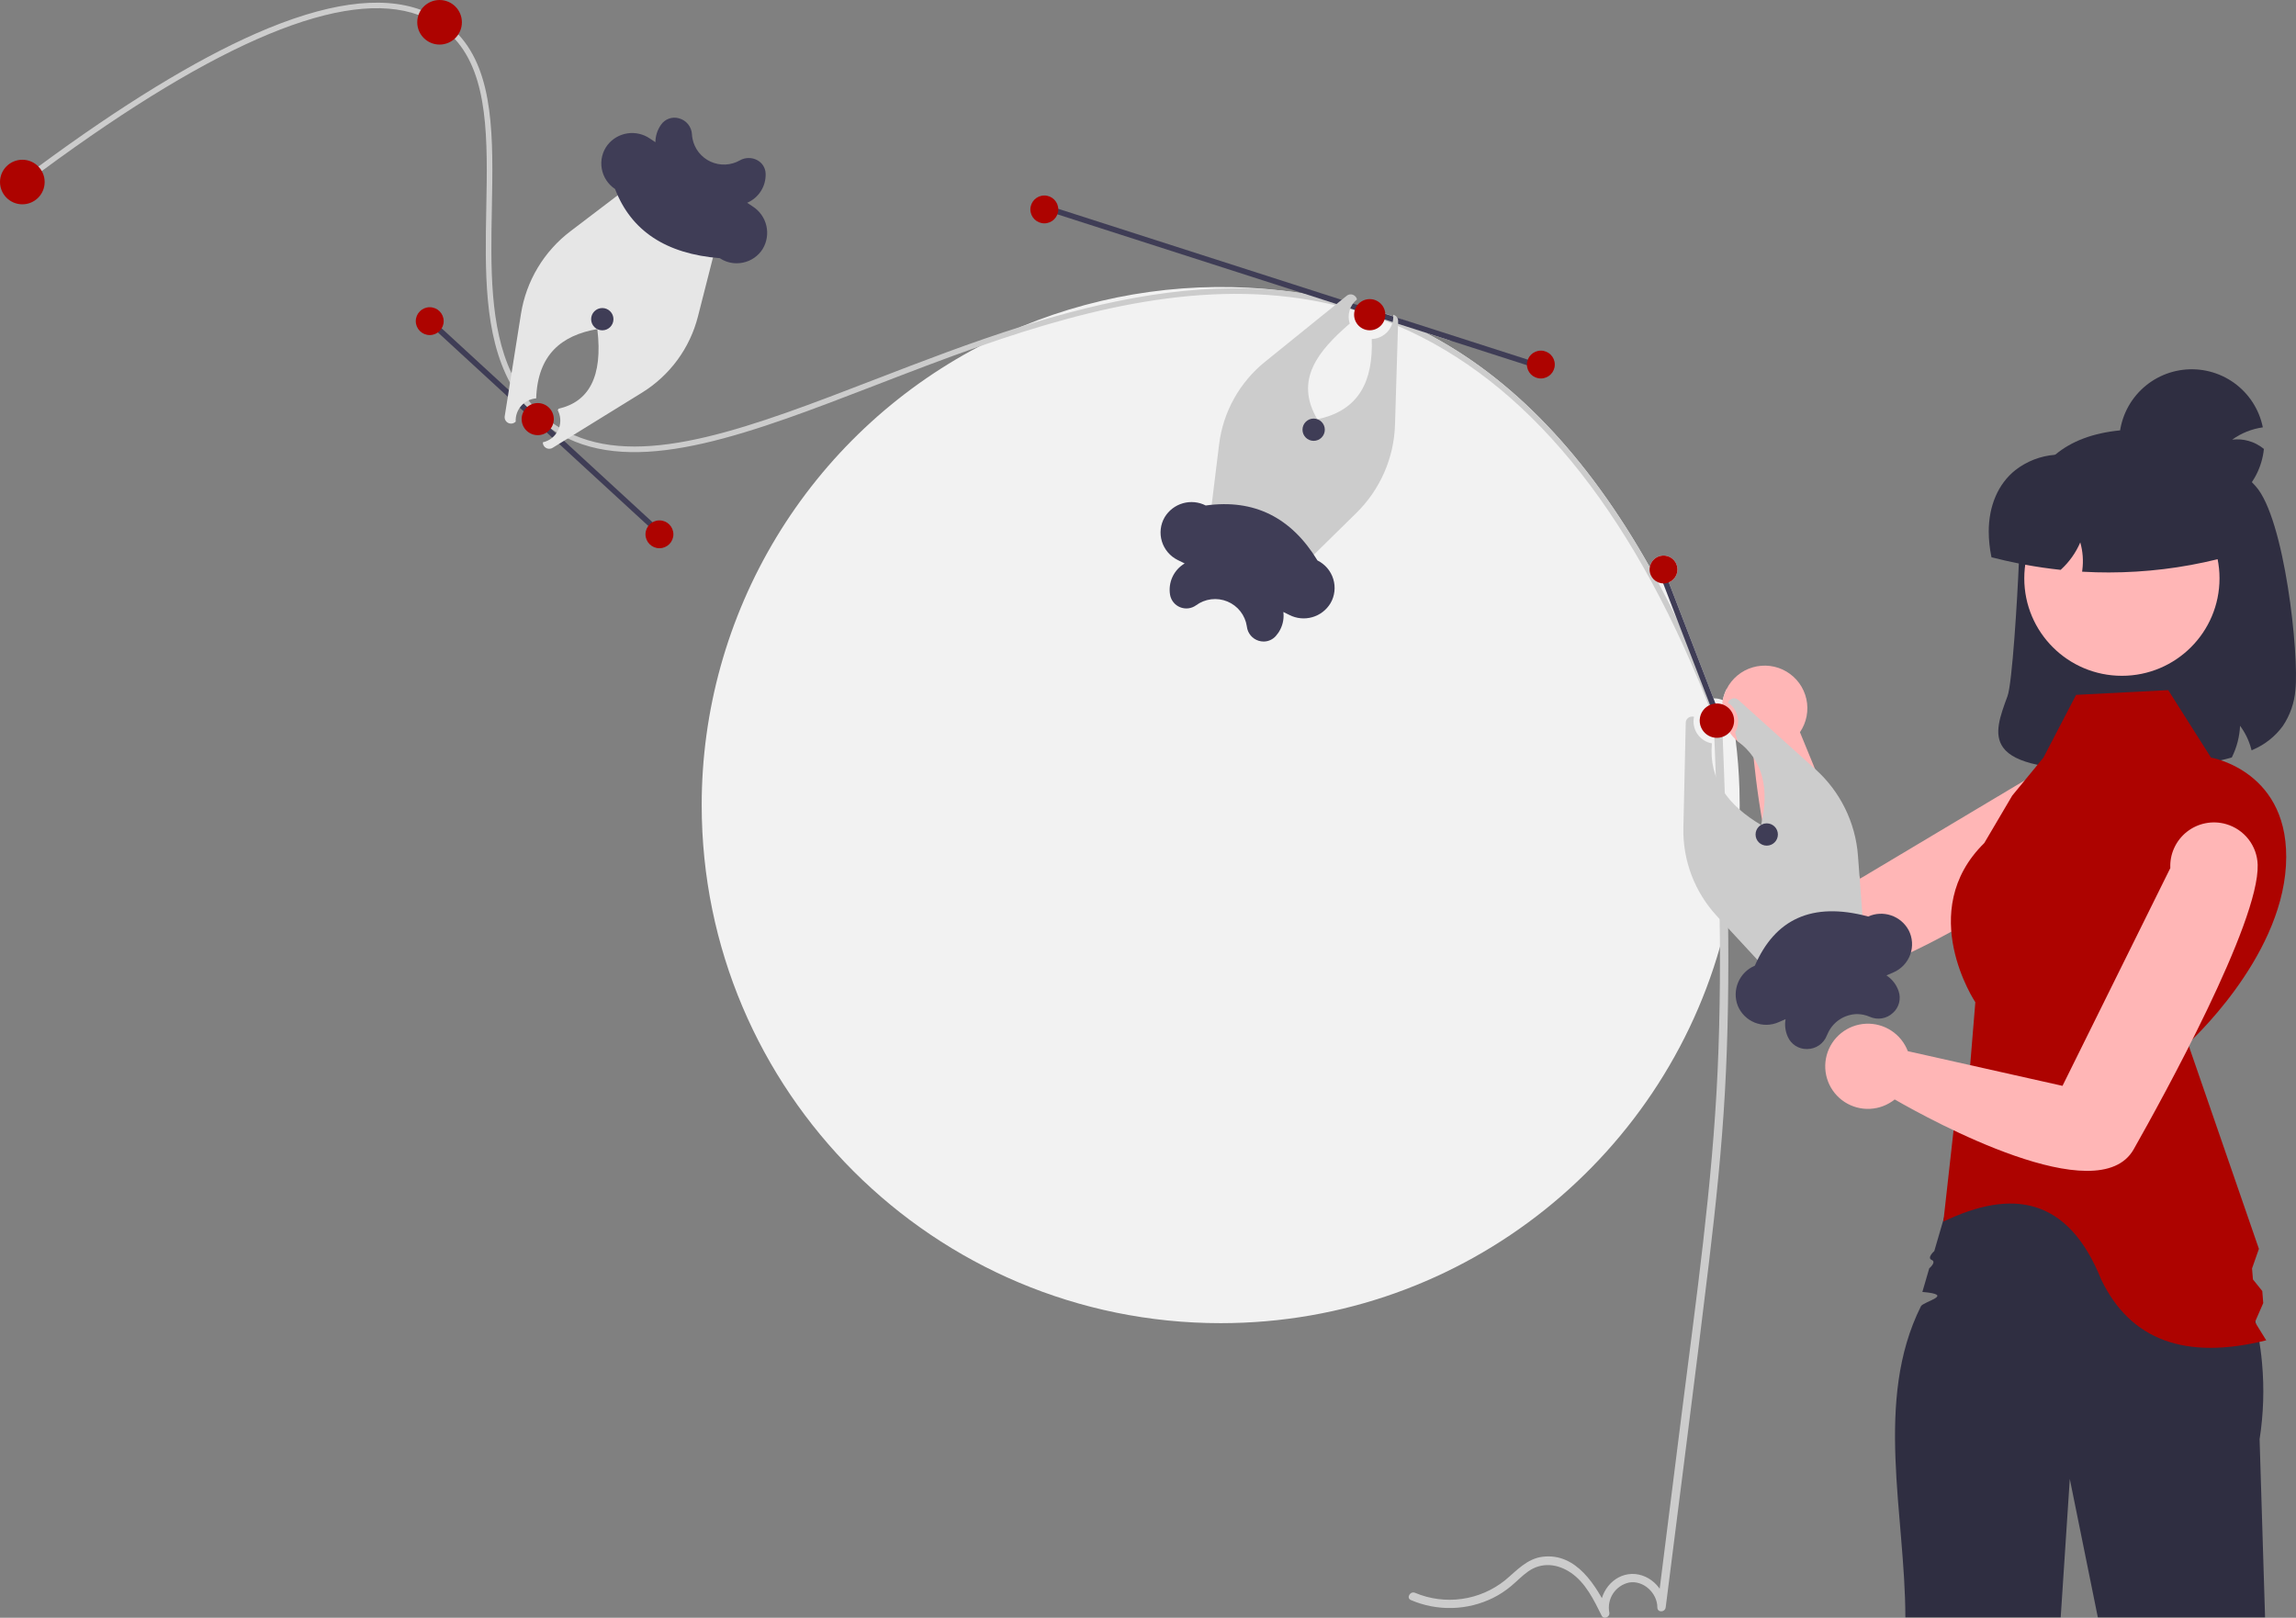 <svg width="298" height="210" viewBox="0 0 298 210" fill="none" xmlns="http://www.w3.org/2000/svg">
<rect x="0" y="0" width="298" height="210" fill="#808080" stroke="none"/>
<g clip-path="url(#clip0_73_769)">
<path d="M225.798 104.507C225.801 109.77 225.187 115.014 223.969 120.134C216.91 149.739 190.248 171.758 158.436 171.758C121.235 171.758 91.074 141.647 91.074 104.507C91.071 92.258 94.419 80.24 100.758 69.751C107.096 59.263 116.184 50.702 127.04 44.994C127.044 44.994 127.048 44.99 127.051 44.99C128.876 44.025 130.752 43.145 132.679 42.351C143.336 37.97 154.936 36.375 166.382 37.719C167.363 37.835 168.341 37.972 169.308 38.128C170.883 38.385 172.438 38.694 173.972 39.057C174.36 39.144 174.744 39.238 175.124 39.339C175.2 39.357 175.273 39.379 175.349 39.397C175.425 39.415 175.497 39.433 175.57 39.455H175.573C175.718 39.491 175.863 39.527 176.008 39.567C176.363 39.664 176.718 39.762 177.073 39.867C178.17 40.178 179.255 40.519 180.328 40.89C180.499 40.948 180.665 41.006 180.835 41.064C180.922 41.096 181.006 41.125 181.093 41.158C181.183 41.187 181.27 41.219 181.361 41.252C183.771 42.121 186.129 43.13 188.423 44.271L184.892 43.135C196.187 48.917 205.966 59.124 214.125 73.626C214.186 73.264 214.356 72.93 214.611 72.667C214.867 72.403 215.196 72.224 215.556 72.152C215.916 72.08 216.29 72.118 216.627 72.263C216.965 72.407 217.25 72.651 217.446 72.961C217.495 73.038 217.537 73.119 217.573 73.203C217.668 73.421 217.719 73.655 217.723 73.893C217.727 74.13 217.684 74.367 217.596 74.588C217.509 74.808 217.378 75.01 217.213 75.181C217.047 75.351 216.85 75.488 216.631 75.582C216.619 75.588 216.605 75.593 216.592 75.597L222.393 90.656C222.808 90.641 223.222 90.719 223.603 90.883C223.698 90.381 223.865 89.895 224.099 89.441C224.215 89.94 224.324 90.442 224.428 90.949C224.465 91.137 224.505 91.321 224.537 91.509V91.513C224.736 92.507 224.91 93.511 225.059 94.525C225.073 94.608 225.084 94.687 225.099 94.77V94.774C225.157 95.172 225.211 95.573 225.262 95.974C225.529 98.097 225.697 100.249 225.765 102.432C225.787 103.122 225.798 103.813 225.798 104.507Z" fill="#F2F2F2"/>
<path d="M222.435 93.903C223.022 108.914 223.61 123.951 222.932 138.97C222.258 153.885 220.133 168.693 218.271 183.494L215.107 208.644H216.193C216.196 206.157 213.821 203.968 211.314 204.353C208.918 204.721 207.298 207.278 207.826 209.597L208.819 209.179C207.168 205.854 204.626 201.556 200.244 202.077C198.185 202.322 196.858 203.872 195.356 205.122C193.738 206.424 191.797 207.263 189.74 207.552C187.682 207.842 185.585 207.569 183.67 206.765C183.035 206.489 182.481 207.424 183.121 207.701C184.817 208.43 186.65 208.781 188.495 208.731C190.341 208.681 192.153 208.231 193.806 207.412C194.635 206.996 195.413 206.485 196.124 205.889C196.877 205.263 197.553 204.539 198.357 203.976C200.106 202.75 202.158 202.986 203.878 204.152C205.808 205.461 206.876 207.703 207.881 209.726C208.164 210.297 209.005 209.886 208.874 209.309C208.71 208.453 208.887 207.567 209.369 206.841C209.851 206.115 210.598 205.606 211.451 205.423C213.321 205.107 215.109 206.813 215.107 208.644C215.106 209.362 216.108 209.316 216.193 208.644C218.07 193.721 220.017 178.805 221.809 163.872C222.692 156.509 223.466 149.131 223.88 141.725C224.299 134.225 224.381 126.71 224.287 119.2C224.181 110.764 223.851 102.333 223.521 93.903C223.494 93.207 222.407 93.204 222.435 93.903Z" fill="#CCCCCC"/>
<path d="M273.205 108.206C266.818 112.84 260.161 117.09 253.268 120.933C251.385 121.967 249.537 122.918 247.799 123.724C245.105 124.975 242.667 125.883 240.762 126.219L240.759 126.223C240.48 126.274 240.208 126.31 239.951 126.335C237.586 126.563 235.649 125.145 234.07 122.817C231.868 119.577 230.358 114.573 229.34 109.772C229.137 108.824 228.956 107.888 228.793 106.973C228.033 102.746 227.652 99.008 227.497 97.243C226.779 97.037 226.111 96.686 225.534 96.213V96.209C225.439 96.136 225.348 96.058 225.262 95.974C225.065 95.791 224.882 95.593 224.715 95.381C223.927 94.406 223.499 93.189 223.502 91.936C223.502 91.069 223.706 90.214 224.1 89.441V89.437C224.441 88.762 224.919 88.164 225.501 87.681C226.084 87.197 226.76 86.838 227.487 86.626C228.214 86.413 228.977 86.352 229.729 86.446C230.481 86.54 231.206 86.787 231.858 87.171C232.511 87.556 233.077 88.07 233.523 88.682C233.968 89.294 234.283 89.991 234.448 90.73C234.613 91.468 234.624 92.232 234.481 92.975C234.338 93.718 234.044 94.424 233.617 95.049L235.569 99.807L235.573 99.811L241.36 113.904V113.908L241.422 114.056L262.8 101.297L265.784 99.514L266.36 99.171C267.506 98.289 268.946 97.878 270.386 98.021C271.826 98.164 273.157 98.851 274.107 99.941H274.11C274.62 100.531 275.003 101.221 275.235 101.965C275.467 102.71 275.543 103.495 275.458 104.27C275.373 105.045 275.129 105.795 274.742 106.472C274.354 107.149 273.831 107.74 273.205 108.206Z" fill="#FFB6B6"/>
<path d="M223.582 94.271L222.904 94.525C222.437 93.274 221.961 92.043 221.477 90.833C211.431 65.708 197.988 49.416 181.448 42.315C181.198 42.206 180.948 42.101 180.695 42C180.358 41.859 180.017 41.722 179.677 41.595C179.126 41.378 178.569 41.176 178.011 40.984C177.265 40.727 176.518 40.49 175.769 40.272C175.588 40.218 175.404 40.163 175.222 40.117C174.574 39.932 173.93 39.762 173.281 39.614C157.806 35.915 141.958 39.769 127.052 44.99C127.048 44.99 127.044 44.994 127.041 44.994C122.488 46.588 118.019 48.313 113.681 49.987C97.637 56.177 83.531 61.619 73.698 56.915C73.322 56.737 72.952 56.542 72.59 56.333C72.199 56.105 71.811 55.859 71.435 55.599C71.388 55.566 71.341 55.533 71.297 55.497C70.891 55.208 70.493 54.897 70.106 54.565C69.53 54.07 68.989 53.536 68.487 52.967C68.389 52.858 68.291 52.749 68.197 52.637C68.179 52.612 68.157 52.587 68.139 52.565C67.397 51.67 66.747 50.704 66.198 49.68C62.801 43.389 62.96 35.073 63.116 26.974C63.282 18.209 63.446 9.875 59.005 5.027C58.37 4.327 57.647 3.712 56.854 3.197C56.063 2.679 55.213 2.257 54.323 1.939C44.773 -1.518 28.352 5.283 5.417 22.205C4.656 22.765 3.892 23.336 3.117 23.918L2.679 23.34C3.454 22.758 4.222 22.183 4.982 21.622C15.829 13.625 25.306 7.825 33.194 4.358C42.212 0.391 49.408 -0.635 54.645 1.288C55.561 1.621 56.436 2.057 57.252 2.59C58.069 3.122 58.818 3.751 59.483 4.463C64.177 9.495 64.01 18.021 63.84 26.984C63.695 34.603 63.543 42.416 66.394 48.45C67.025 49.804 67.831 51.069 68.791 52.214C68.849 52.283 68.91 52.352 68.968 52.42C69.468 52.99 70.007 53.524 70.58 54.019C70.917 54.311 71.264 54.583 71.62 54.839C72.033 55.14 72.462 55.419 72.905 55.674C73.401 55.964 73.914 56.225 74.441 56.456C83.998 60.664 97.778 55.345 113.42 49.311C119.62 46.917 126.074 44.43 132.679 42.351C143.657 38.894 155.054 36.569 166.382 37.719C167.287 37.806 168.197 37.922 169.102 38.063C170.735 38.309 172.365 38.63 173.991 39.039C174.371 39.133 174.748 39.234 175.125 39.339C175.273 39.375 175.418 39.419 175.566 39.462C175.711 39.502 175.86 39.541 176.005 39.585C176.751 39.805 177.5 40.044 178.247 40.301C178.88 40.521 179.514 40.753 180.141 40.995C180.369 41.085 180.601 41.176 180.832 41.273C181.039 41.356 181.249 41.443 181.455 41.53C182.614 42.022 183.762 42.553 184.892 43.135C196.188 48.917 205.966 59.124 214.126 73.626C214.488 74.27 214.85 74.924 215.205 75.589C216.041 77.141 216.859 78.739 217.657 80.384C219.239 83.63 220.75 87.058 222.187 90.666C222.517 91.484 222.84 92.312 223.158 93.15C223.299 93.523 223.44 93.895 223.582 94.271Z" fill="#CCCCCC"/>
<path d="M2.898 26.521C4.498 26.521 5.796 25.226 5.796 23.628C5.796 22.031 4.498 20.736 2.898 20.736C1.298 20.736 0.001 22.031 0.001 23.628C0.001 25.226 1.298 26.521 2.898 26.521Z" fill="#AD0300"/>
<path d="M57.053 5.786C58.653 5.786 59.95 4.491 59.95 2.893C59.95 1.296 58.653 0.001 57.053 0.001C55.452 0.001 54.155 1.296 54.155 2.893C54.155 4.491 55.452 5.786 57.053 5.786Z" fill="#AD0300"/>
<path d="M56.021 41.422L55.53 41.954L85.821 69.813L86.311 69.281L56.021 41.422Z" fill="#3F3D56"/>
<path d="M55.775 43.495C56.775 43.495 57.586 42.686 57.586 41.688C57.586 40.689 56.775 39.88 55.775 39.88C54.775 39.88 53.964 40.689 53.964 41.688C53.964 42.686 54.775 43.495 55.775 43.495Z" fill="#AD0300"/>
<path d="M85.623 21.21L80.741 24.92L74.06 30C70.596 32.622 68.285 36.483 67.613 40.771L66.393 48.45L66.197 49.68L66.045 50.642L65.911 51.502L65.509 54.022C65.48 54.197 65.508 54.377 65.59 54.535C65.671 54.693 65.801 54.821 65.96 54.9C66.119 54.979 66.3 55.005 66.475 54.973C66.65 54.942 66.811 54.855 66.933 54.726C66.896 53.977 67.153 53.243 67.65 52.681C68.147 52.118 68.844 51.771 69.592 51.712C69.783 46.057 72.856 43.529 77.515 42.719L77.562 42.665L77.529 42.73C78.274 48.95 76.397 52.166 72.488 53.057L72.39 53.257C72.422 53.317 72.454 53.377 72.482 53.441C72.653 53.832 72.735 54.256 72.722 54.682C72.709 55.109 72.602 55.527 72.408 55.907C72.214 56.287 71.938 56.62 71.6 56.881C71.262 57.142 70.87 57.325 70.453 57.416C70.451 57.492 70.459 57.568 70.478 57.641C70.513 57.766 70.576 57.881 70.662 57.978C70.749 58.074 70.857 58.149 70.978 58.197C71.099 58.245 71.229 58.264 71.358 58.253C71.488 58.242 71.613 58.201 71.724 58.133L72.56 57.616L73.201 57.222L73.698 56.915L74.44 56.455L83.302 50.985C86.933 48.751 89.548 45.192 90.592 41.063L92.693 32.816L94.207 26.879L85.623 21.21Z" fill="#E6E6E6"/>
<path d="M85.589 71.166C86.589 71.166 87.4 70.357 87.4 69.359C87.4 68.36 86.589 67.551 85.589 67.551C84.589 67.551 83.778 68.36 83.778 69.359C83.778 70.357 84.589 71.166 85.589 71.166Z" fill="#AD0300"/>
<path d="M241.776 119.472L241.36 113.908V113.904L241.15 111.109C240.834 106.782 238.85 102.745 235.616 99.847L235.572 99.81L235.569 99.807L225.631 90.865C225.498 90.742 225.328 90.666 225.147 90.649C224.966 90.633 224.785 90.677 224.632 90.775C224.555 90.821 224.486 90.88 224.429 90.948C224.361 91.03 224.31 91.124 224.278 91.225C224.897 91.626 225.339 92.248 225.513 92.964C225.687 93.68 225.58 94.436 225.214 95.075L225.533 96.209V96.213C228.849 98.684 229.657 102.407 228.579 107.071L228.601 107.143L228.565 107.082C224.305 104.553 221.758 101.222 222.191 96.495C221.808 96.428 221.443 96.284 221.118 96.073C220.792 95.861 220.512 95.587 220.295 95.265C220.078 94.943 219.928 94.581 219.855 94.2C219.781 93.82 219.785 93.428 219.866 93.049C219.789 93.025 219.71 93.013 219.63 93.013C219.557 93.012 219.483 93.022 219.413 93.042C219.237 93.086 219.081 93.186 218.969 93.329C218.857 93.471 218.795 93.646 218.794 93.826L218.489 107.414C218.385 111.67 219.948 115.799 222.846 118.923L223.969 120.134L228.63 125.174L232.791 129.676L240.759 126.223L240.762 126.219L242.232 125.583L241.776 119.472Z" fill="#CCCCCC"/>
<path d="M69.792 56.488C70.945 56.488 71.879 55.555 71.879 54.405C71.879 53.254 70.945 52.321 69.792 52.321C68.639 52.321 67.705 53.254 67.705 54.405C67.705 55.555 68.639 56.488 69.792 56.488Z" fill="#AD0300"/>
<path d="M78.172 42.879C78.972 42.879 79.621 42.231 79.621 41.433C79.621 40.634 78.972 39.986 78.172 39.986C77.372 39.986 76.724 40.634 76.724 41.433C76.724 42.231 77.372 42.879 78.172 42.879Z" fill="#3F3D56"/>
<path d="M223.332 93.085L223.158 93.15L222.655 93.346L221.662 90.771L217.664 80.398L217.657 80.384L215.868 75.734H215.864L215.292 74.244L215.969 73.984L216.592 75.597L222.394 90.656L223.332 93.085Z" fill="#3F3D56"/>
<path d="M216.631 75.582C216.618 75.588 216.605 75.593 216.591 75.597C216.362 75.691 216.115 75.738 215.867 75.734H215.863C215.636 75.726 215.413 75.677 215.204 75.589C214.777 75.408 214.437 75.07 214.252 74.646C214.11 74.326 214.066 73.971 214.125 73.626C214.186 73.264 214.355 72.93 214.611 72.667C214.866 72.403 215.196 72.224 215.556 72.152C215.916 72.08 216.289 72.118 216.627 72.263C216.964 72.407 217.25 72.651 217.446 72.961C217.494 73.038 217.537 73.119 217.573 73.203C217.667 73.421 217.718 73.655 217.722 73.893C217.726 74.13 217.683 74.367 217.596 74.587C217.508 74.808 217.378 75.01 217.213 75.181C217.047 75.351 216.849 75.488 216.631 75.582Z" fill="#AD0300"/>
<path d="M224.874 94.46C224.871 94.47 224.867 94.481 224.86 94.49V94.493C224.783 94.661 224.683 94.819 224.564 94.961C224.34 95.235 224.054 95.451 223.729 95.591C223.369 95.748 222.975 95.808 222.584 95.764V95.761C222.195 95.717 221.825 95.571 221.51 95.338C221.195 95.105 220.947 94.793 220.792 94.434C220.611 94.026 220.56 93.573 220.644 93.135C220.71 92.777 220.864 92.441 221.091 92.156C221.319 91.871 221.613 91.646 221.948 91.502C221.987 91.485 222.029 91.468 222.068 91.454C222.115 91.438 222.163 91.421 222.21 91.407C222.343 91.368 222.478 91.341 222.615 91.326C222.668 91.32 222.721 91.318 222.774 91.318C223.094 91.307 223.413 91.367 223.707 91.493C223.889 91.569 224.059 91.669 224.215 91.789V91.792C224.29 91.848 224.361 91.909 224.427 91.976V91.978C224.621 92.175 224.777 92.406 224.888 92.659C225.012 92.943 225.075 93.25 225.073 93.561C225.071 93.871 225.003 94.177 224.874 94.46Z" fill="#AD0300"/>
<path d="M229.305 109.771C230.105 109.771 230.754 109.123 230.754 108.324C230.754 107.526 230.105 106.878 229.305 106.878C228.505 106.878 227.856 107.526 227.856 108.324C227.856 109.123 228.505 109.771 229.305 109.771Z" fill="#3F3D56"/>
<path d="M200.243 47.311L200.022 47.998L198.179 47.405L188.422 44.27L184.891 43.135L181.455 42.032L180.748 41.805L179.752 41.483L175.79 40.21L175.251 40.04L173.465 39.465L169.308 38.127L169.101 38.062L137.238 27.823L135.29 27.198L135.511 26.511L137.354 27.104L174.135 38.923L175.609 39.397L176.022 39.527L177.072 39.867L180.299 40.901L180.835 41.074L181.349 41.241L198.295 46.686L200.243 47.311Z" fill="#3F3D56"/>
<path d="M181.455 41.53C181.441 41.432 181.409 41.338 181.36 41.252L181.349 41.241C181.248 41.066 181.083 40.935 180.89 40.875C180.869 40.867 180.847 40.862 180.824 40.861H180.823C180.859 41.252 180.815 41.647 180.692 42.021C180.57 42.394 180.373 42.739 180.112 43.034C179.852 43.328 179.533 43.567 179.177 43.734C178.821 43.902 178.434 43.995 178.041 44.008L178.039 44.01C178.233 49.354 176.483 53.266 170.992 54.42L170.948 54.481L170.97 54.413C167.961 49.295 171.094 45.543 175.181 42.004C175.002 41.447 174.997 40.85 175.165 40.29C175.333 39.73 175.668 39.235 176.124 38.868L176.123 38.865C176.077 38.662 175.956 38.484 175.783 38.366C175.636 38.26 175.459 38.206 175.278 38.212C175.097 38.218 174.923 38.283 174.784 38.399L174.135 38.923L173.99 39.039L173.972 39.057L173.465 39.465L173.281 39.614L164.201 46.953C160.883 49.626 158.739 53.485 158.226 57.71L157.186 66.16L156.437 72.241L165.668 76.782L170.043 72.483L176.026 66.601C179.131 63.563 180.935 59.442 181.06 55.103L181.447 42.315L181.455 42.032L181.465 41.693C181.466 41.638 181.462 41.584 181.455 41.53Z" fill="#CCCCCC"/>
<path d="M135.545 28.993C136.545 28.993 137.356 28.184 137.356 27.185C137.356 26.187 136.545 25.377 135.545 25.377C134.545 25.377 133.734 26.187 133.734 27.185C133.734 28.184 134.545 28.993 135.545 28.993Z" fill="#AD0300"/>
<path d="M199.989 49.13C200.989 49.13 201.799 48.321 201.799 47.323C201.799 46.324 200.989 45.515 199.989 45.515C198.988 45.515 198.178 46.324 198.178 47.323C198.178 48.321 198.988 49.13 199.989 49.13Z" fill="#AD0300"/>
<path d="M170.5 57.226C171.3 57.226 171.949 56.578 171.949 55.78C171.949 54.981 171.3 54.334 170.5 54.334C169.7 54.334 169.052 54.981 169.052 55.78C169.052 56.578 169.7 57.226 170.5 57.226Z" fill="#3F3D56"/>
<path d="M292.765 63.115C292.602 62.935 292.438 62.761 292.272 62.587C288.176 58.288 282.823 55.739 277.826 55.739C276.898 55.739 276.011 55.782 275.164 55.866C271.654 56.209 268.848 57.265 266.743 59.033C263.636 61.644 262.079 65.789 262.072 71.468C262.072 71.782 262.053 72.368 262.025 73.145C261.84 77.675 261.166 88.714 260.561 90.348C259.58 93.01 258.729 95.309 259.996 97.048C260.735 98.064 262.187 98.802 264.455 99.279C264.871 99.369 265.313 99.449 265.784 99.514C268.217 99.836 270.67 99.981 273.125 99.948C273.447 99.948 273.769 99.948 274.106 99.941H274.11C275.272 99.933 276.514 99.901 277.833 99.85C280.915 99.731 284.779 99.489 288.248 98.69H288.252C288.705 98.588 289.15 98.473 289.585 98.35L289.664 98.328L289.701 98.256C290.321 96.995 290.675 95.62 290.74 94.217C291.404 95.111 291.893 96.122 292.181 97.196L292.236 97.403L292.431 97.312C293.962 96.654 295.29 95.601 296.277 94.26C297.222 92.863 297.788 91.245 297.922 89.564C298.418 85.001 296.538 67.317 292.765 63.115Z" fill="#2F2E41"/>
<path d="M293.985 209.945H272.28L268.641 191.979L267.46 209.945H247.299C247.288 196.63 243.212 181.8 249.316 169.569C249.634 168.933 253.837 168.072 249.504 167.704L249.754 166.854L250.149 165.495L250.399 164.641C250.399 164.641 251.375 163.826 250.717 163.55C250.059 163.274 251.052 162.401 251.052 162.401L254.571 150.338L254.9 149.203H280.023C281.469 150.558 282.803 152.029 284.011 153.599C284.42 154.12 284.847 154.684 285.286 155.291C285.59 155.722 285.905 156.174 286.22 156.647C289.019 160.808 291.112 165.401 292.413 170.242V170.246C292.634 171.074 292.829 171.921 293 172.787V172.791C293.152 173.561 293.286 174.342 293.391 175.141C293.47 175.723 293.539 176.313 293.59 176.909C293.892 180.214 293.786 183.544 293.275 186.823L293.985 209.945Z" fill="#2F2E41"/>
<path d="M269.459 90.199L281.416 89.584L286.97 98.345C286.97 98.345 297.419 100.09 296.695 112.383C295.971 124.676 283.981 135.463 283.981 135.463L293.186 162.112L292.295 164.652L292.41 166.077L293.624 167.587L293.749 169.149L292.673 171.62L294.136 173.985C283.603 176.61 276.496 173.939 272.724 166.11C268.4 155.337 261.119 154.31 252.231 158.573L253.56 146.672L255.201 144.475L254.284 141.61L255.662 138.854L256.38 130.1C256.38 130.1 248.52 118.31 257.544 109.431L261.165 103.284L265.217 98.348L269.459 90.199Z" fill="#AD0300"/>
<path d="M275.403 87.725C282.401 87.725 288.073 82.062 288.073 75.076C288.073 68.09 282.401 62.427 275.403 62.427C268.406 62.427 262.733 68.09 262.733 75.076C262.733 82.062 268.406 87.725 275.403 87.725Z" fill="#FFB6B6"/>
<path d="M283.728 59.355H271.324C269.824 59.007 268.278 58.898 266.743 59.033C264.857 59.177 263.056 59.872 261.564 61.033C259.344 62.812 258.12 65.647 258.12 69.016C258.126 70.094 258.238 71.168 258.453 72.223L258.475 72.335L258.584 72.364C259.728 72.657 260.875 72.918 262.024 73.145C262.299 73.2 262.578 73.254 262.857 73.304C264.364 73.583 265.87 73.803 267.366 73.962L267.449 73.973L267.511 73.919C268.58 72.938 269.428 71.741 269.999 70.408C270.335 71.579 270.425 72.806 270.263 74.013L270.238 74.208L270.434 74.219C271.524 74.281 272.615 74.311 273.707 74.309C278.466 74.306 283.208 73.73 287.828 72.592C288.132 72.52 288.433 72.444 288.734 72.364L288.871 72.328V64.489C288.87 63.128 288.327 61.823 287.363 60.861C286.399 59.898 285.092 59.357 283.728 59.355Z" fill="#2F2E41"/>
<path d="M293.833 58.283C293.592 60.641 292.468 62.821 290.686 64.387C288.904 65.953 286.595 66.788 284.221 66.726C281.848 66.664 279.586 65.708 277.888 64.052C276.191 62.395 275.183 60.158 275.067 57.791C274.951 55.424 275.735 53.1 277.263 51.285C278.79 49.471 280.948 48.3 283.304 48.007C285.66 47.714 288.04 48.32 289.967 49.705C291.894 51.09 293.225 53.15 293.695 55.473C292.258 55.676 290.892 56.224 289.715 57.072C290.433 56.983 291.162 57.039 291.858 57.238C292.555 57.436 293.204 57.772 293.767 58.225C293.789 58.243 293.811 58.261 293.833 58.283Z" fill="#2F2E41"/>
<path d="M95.609 34.176C94.83 34.175 94.069 33.945 93.42 33.514C86.469 32.961 81.917 29.991 79.829 24.535C79.375 24.234 78.988 23.844 78.691 23.388C78.393 22.932 78.192 22.42 78.1 21.884C78.007 21.347 78.026 20.796 78.157 20.266C78.287 19.737 78.526 19.24 78.859 18.808C79.496 18.002 80.416 17.468 81.432 17.313C82.448 17.159 83.486 17.394 84.335 17.973L85.068 18.458C85.07 17.687 85.299 16.933 85.727 16.292L85.779 16.215C86.03 15.839 86.395 15.554 86.82 15.4C87.245 15.247 87.709 15.234 88.142 15.363C88.605 15.49 89.016 15.761 89.315 16.136C89.615 16.511 89.788 16.971 89.81 17.45C89.821 17.635 89.844 17.819 89.879 18.001C90.005 18.649 90.284 19.257 90.692 19.776C91.101 20.294 91.627 20.708 92.228 20.983C92.829 21.259 93.486 21.387 94.147 21.358C94.807 21.329 95.451 21.144 96.025 20.817C96.37 20.62 96.76 20.515 97.158 20.512C97.556 20.508 97.948 20.606 98.297 20.797C98.614 20.967 98.88 21.218 99.069 21.523C99.258 21.829 99.362 22.179 99.372 22.538C99.401 23.337 99.188 24.125 98.76 24.801C98.332 25.477 97.71 26.008 96.975 26.324L97.712 26.811C98.601 27.385 99.231 28.283 99.469 29.313C99.706 30.344 99.531 31.426 98.981 32.33C98.698 32.777 98.329 33.163 97.894 33.465C97.459 33.767 96.967 33.978 96.449 34.087C96.173 34.146 95.892 34.176 95.609 34.176Z" fill="#3F3D56"/>
<path d="M164.006 83.277C163.793 83.276 163.581 83.244 163.376 83.182C162.969 83.059 162.607 82.821 162.333 82.496C162.06 82.171 161.886 81.774 161.835 81.353L161.828 81.304C161.722 80.595 161.433 79.925 160.991 79.359C160.548 78.794 159.967 78.353 159.303 78.078C158.639 77.804 157.915 77.706 157.202 77.793C156.488 77.881 155.81 78.151 155.232 78.578C154.938 78.79 154.594 78.924 154.233 78.967C153.872 79.011 153.507 78.962 153.17 78.825C152.834 78.689 152.537 78.47 152.309 78.188C152.08 77.906 151.927 77.57 151.864 77.213C151.731 76.423 151.841 75.61 152.179 74.883C152.518 74.156 153.069 73.548 153.76 73.14L152.854 72.694C152.366 72.453 151.932 72.115 151.58 71.7C151.227 71.286 150.963 70.803 150.804 70.283C150.643 69.762 150.592 69.213 150.655 68.671C150.717 68.129 150.892 67.606 151.167 67.135C151.697 66.256 152.542 65.61 153.53 65.328C154.519 65.046 155.578 65.15 156.493 65.617C162.789 64.744 167.599 67.175 170.995 72.751C171.483 72.993 171.917 73.331 172.27 73.745C172.622 74.16 172.887 74.642 173.046 75.162C173.206 75.684 173.257 76.232 173.195 76.774C173.132 77.316 172.958 77.839 172.683 78.31C172.152 79.189 171.308 79.835 170.319 80.117C169.331 80.399 168.272 80.296 167.356 79.829L166.568 79.441C166.663 80.206 166.531 80.982 166.188 81.672C166.031 81.991 165.832 82.287 165.596 82.553C165.398 82.78 165.154 82.961 164.879 83.086C164.605 83.211 164.308 83.276 164.006 83.277Z" fill="#3F3D56"/>
<path d="M234.504 136.175C233.985 136.181 233.476 136.035 233.039 135.755C232.602 135.475 232.257 135.074 232.046 134.6L232.022 134.546C231.712 133.839 231.617 133.058 231.749 132.298L230.823 132.7C230.338 132.91 229.815 133.022 229.285 133.029C228.756 133.035 228.231 132.936 227.74 132.738C227.249 132.539 226.803 132.245 226.428 131.873C226.052 131.5 225.755 131.057 225.553 130.568C225.169 129.583 225.185 128.487 225.598 127.513C226.011 126.539 226.788 125.765 227.763 125.354C230.357 119.374 235.113 116.999 242.475 118.971C243.412 118.549 244.475 118.497 245.448 118.826C246.422 119.154 247.235 119.84 247.723 120.743C247.975 121.227 248.124 121.757 248.16 122.301C248.197 122.846 248.12 123.391 247.934 123.904C247.75 124.416 247.463 124.885 247.091 125.283C246.719 125.68 246.269 125.997 245.77 126.215L244.844 126.616C245.491 127.038 245.998 127.641 246.304 128.349C246.348 128.451 246.388 128.553 246.423 128.657C246.593 129.149 246.612 129.68 246.48 130.184C246.348 130.687 246.07 131.14 245.68 131.486C245.286 131.856 244.79 132.101 244.257 132.19C243.723 132.28 243.175 132.21 242.681 131.989C242.16 131.759 241.598 131.639 241.028 131.637H241.007C240.242 131.655 239.495 131.879 238.846 132.286C238.198 132.693 237.672 133.268 237.324 133.95C237.242 134.101 237.168 134.257 237.105 134.417C236.908 134.929 236.561 135.37 236.11 135.683C235.66 135.996 235.125 136.167 234.576 136.174C234.552 136.175 234.528 136.175 234.504 136.175Z" fill="#3F3D56"/>
<path d="M288.933 106.979C288.066 106.728 287.152 106.688 286.267 106.86C285.381 107.033 284.55 107.414 283.842 107.972C283.133 108.53 282.568 109.248 282.193 110.067C281.819 110.887 281.645 111.784 281.687 112.683L267.694 140.952L247.617 136.451C247.202 135.359 246.451 134.426 245.472 133.786C244.492 133.146 243.335 132.832 242.166 132.889C240.997 132.947 239.877 133.372 238.965 134.104C238.053 134.837 237.397 135.839 237.09 136.966C236.784 138.094 236.844 139.29 237.26 140.382C237.676 141.473 238.429 142.406 239.409 143.045C240.388 143.683 241.546 143.996 242.715 143.937C243.884 143.879 245.004 143.452 245.915 142.719C250.691 145.465 272.339 157.309 276.933 149.189C280.795 142.364 293.247 119.753 293.026 112.256C292.991 111.057 292.576 109.9 291.841 108.952C291.105 108.003 290.087 107.313 288.933 106.979Z" fill="#FFB6B6"/>
<path d="M177.777 42.873C178.896 42.873 179.803 41.967 179.803 40.85C179.803 39.732 178.896 38.827 177.777 38.827C176.658 38.827 175.751 39.732 175.751 40.85C175.751 41.967 176.658 42.873 177.777 42.873Z" fill="#AD0300"/>
</g>
<defs>
<clipPath id="clip0_73_769">
<rect width="298" height="210" fill="white"/>
</clipPath>
</defs>
</svg>
